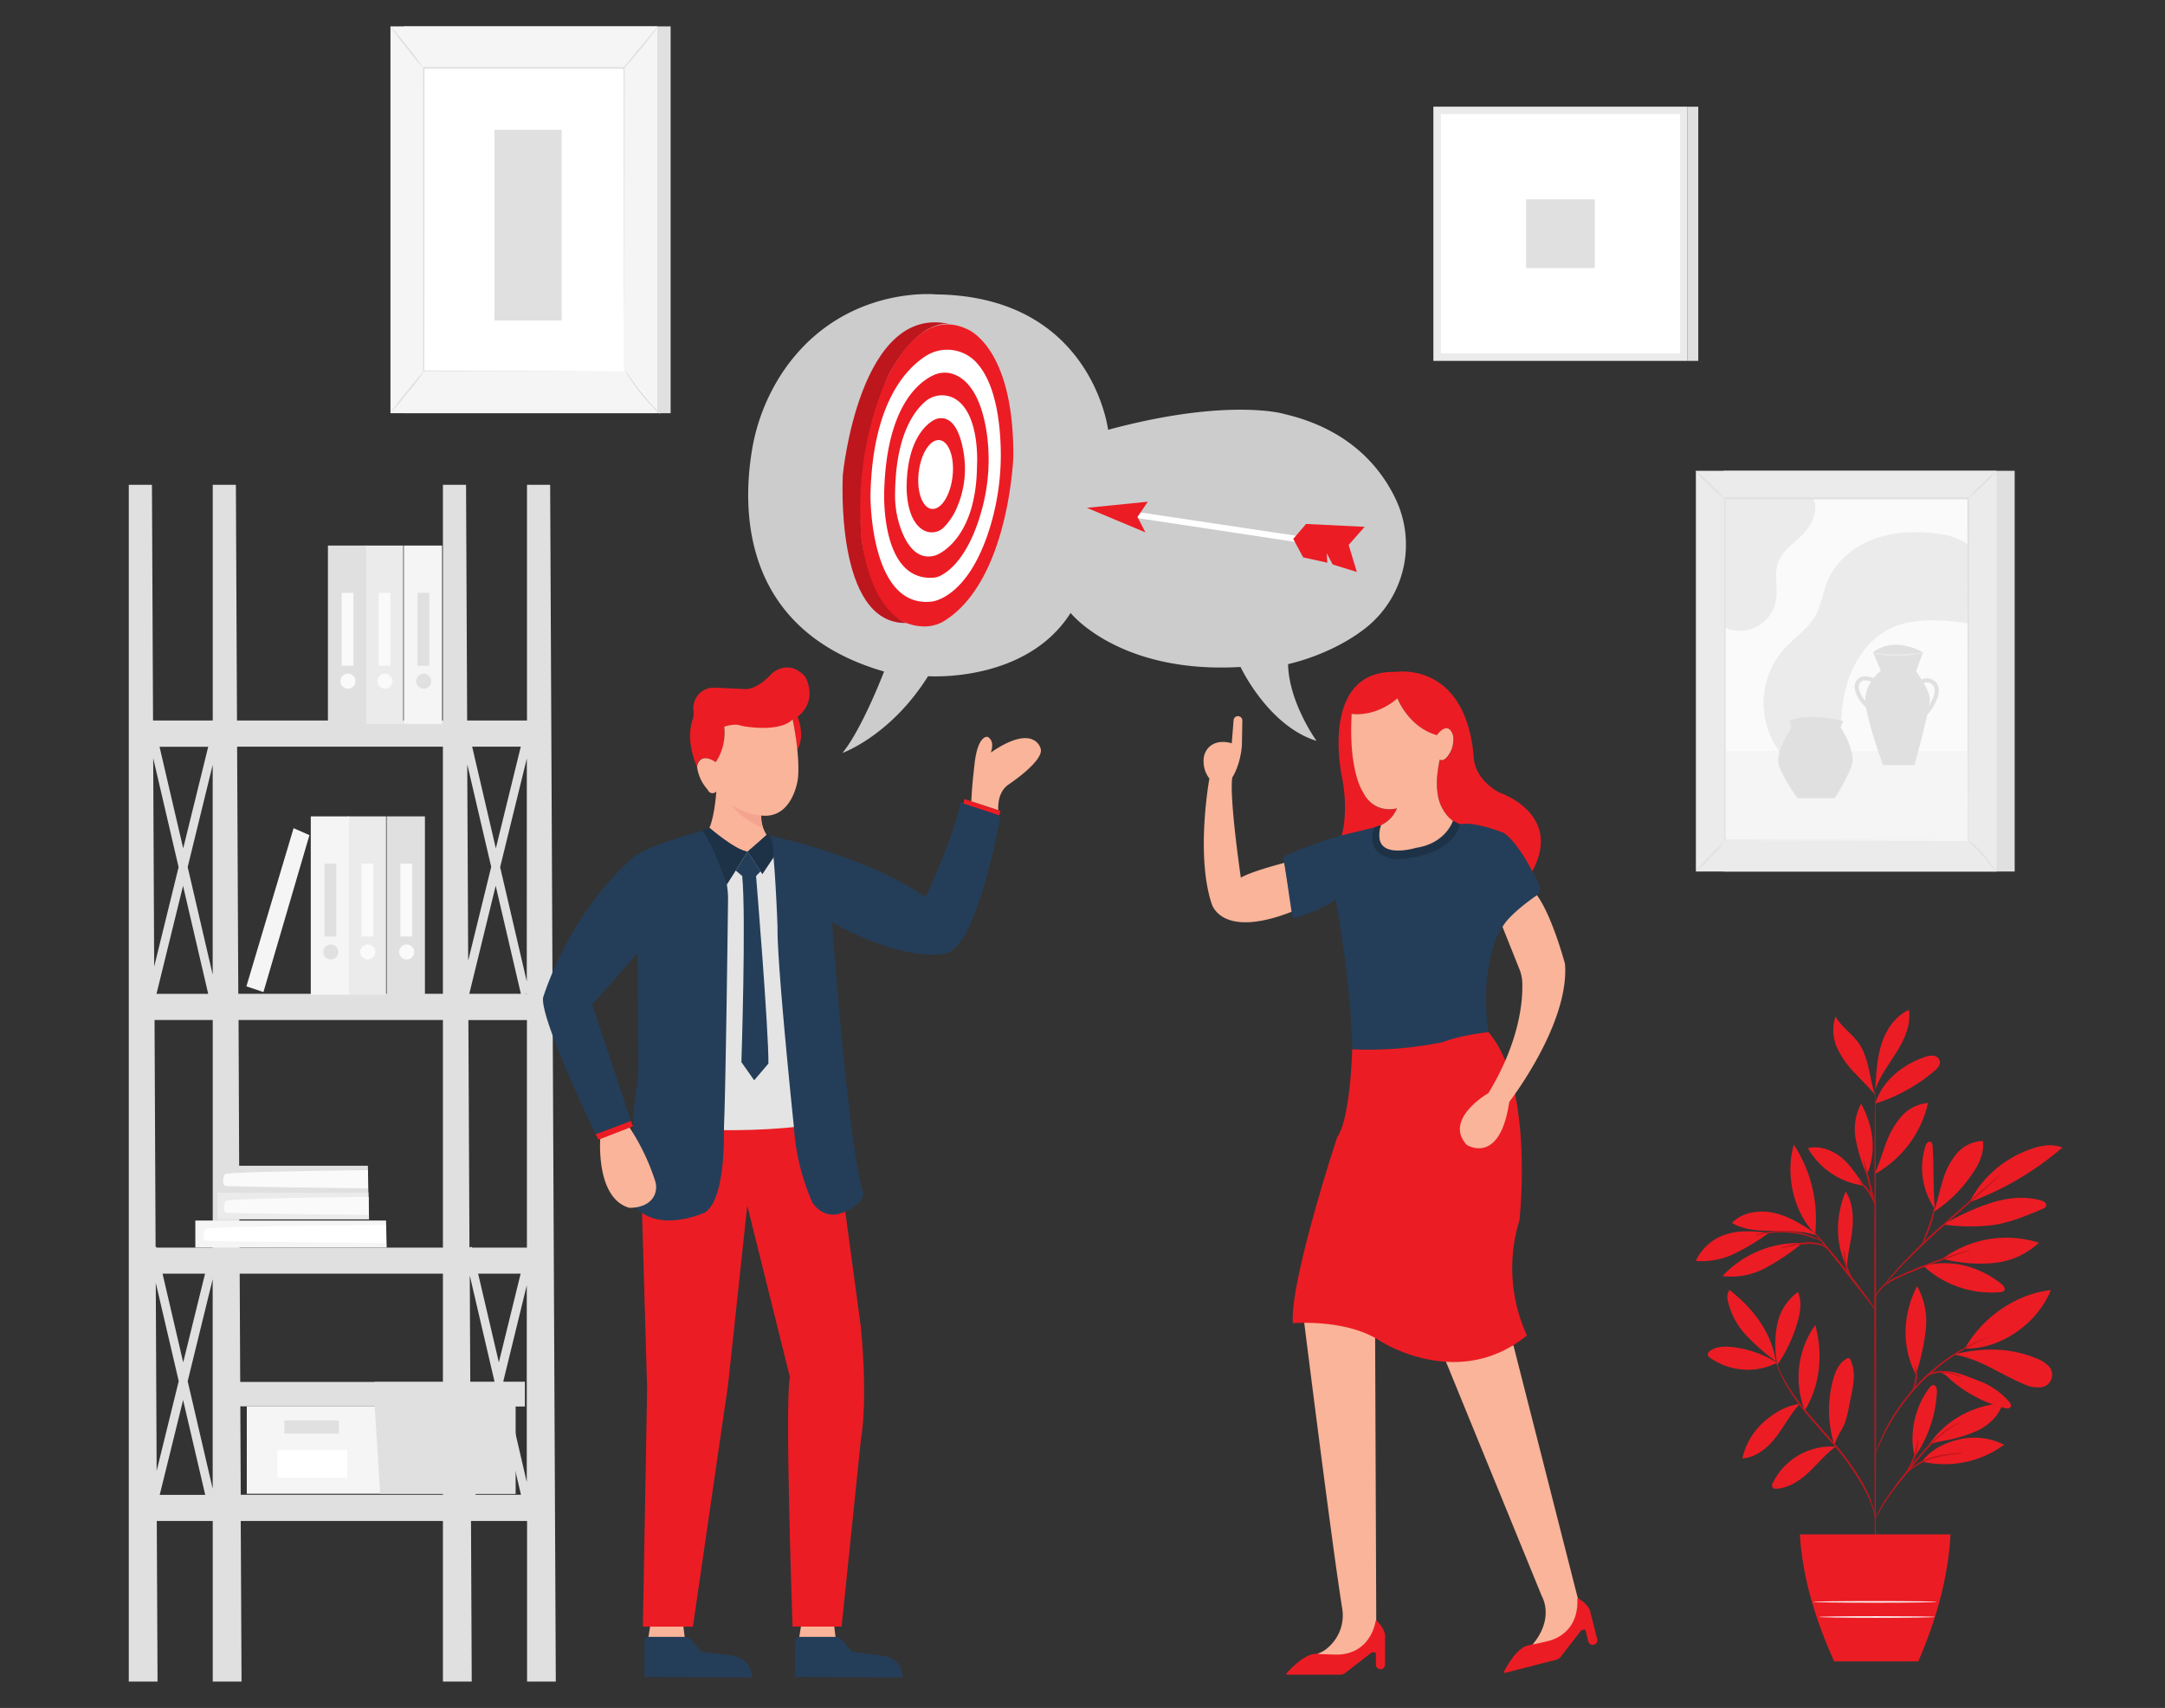 <svg id="a942e0e7-6291-4c72-b318-4f562cfaab5b" data-name="Layer 1" xmlns="http://www.w3.org/2000/svg" width="865.76" height="682.89" viewBox="0 0 865.76 682.89"><rect x="0" y="0" width="865.76" height="682.89" fill="#333333" stroke="none"/><path d="M710.62,544.86a42.54,42.54,0,0,0-18.19-6.29c-3-.29-6.23-.21-8.63,1.59a1.82,1.82,0,0,0-.89,1.58,2,2,0,0,0,.85,1.07,26.06,26.06,0,0,0,26.92,2.05" fill="#EC1C24"/><path d="M710.15,544.34A89.23,89.23,0,0,1,698.38,534,29.54,29.54,0,0,1,691,520.32a5.49,5.49,0,0,1,.58-4.57c9.42,7.33,16.76,16.82,18.57,28.59" fill="#EC1C24"/><path d="M710.53,544.78a42.24,42.24,0,0,1,.21-15.45A20.89,20.89,0,0,1,719,516.57c1.62,3.78.93,8.15-.21,12.11a58.75,58.75,0,0,1-8.17,17.2" fill="#EC1C24"/><path d="M719.74,561.33c-5.6.69-10.46,3.64-14.63,7.41a27.53,27.53,0,0,0-8.36,14.36c5.48-.34,10.12-4.2,13.46-8.54s5.7-9.08,9.42-13.13" fill="#EC1C24"/><path d="M721.73,563.91a36.09,36.09,0,0,1,4.16-34.11c3.19,11.32,2,24.1-4.16,34.11" fill="#EC1C24"/><path d="M733.88,578.39A26.11,26.11,0,0,0,709,592.75a2,2,0,0,0-.17,2,1.87,1.87,0,0,0,1.66.48c4.91-.32,9.27-3.27,12.86-6.63s6.73-7.27,10.7-10.18" fill="#EC1C24"/><path d="M733.5,577.61a46.46,46.46,0,0,1-.47-26c.92-3.34,2.45-6.85,5.54-8.43a1.13,1.13,0,0,1,.84-.15,1.21,1.21,0,0,1,.54.62,15.51,15.51,0,0,1,1.35,7.45,46.6,46.6,0,0,1-1.16,7.53c-1,4.61-1.49,9.56-4,13.53a28.31,28.31,0,0,0-1.6,3c-.48,1-.48,1.35-.91,2.17" fill="#EC1C24"/><path d="M765.69,582.4c-2.39-9.07.14-20.07,5.86-27.51.42-.54,1-1.13,1.66-1.07,1.06.1,1.35,1.5,1.35,2.56a49.59,49.59,0,0,1-8.81,26" fill="#EC1C24"/><path d="M768.59,584.38a40.07,40.07,0,0,0,32.83-6.73,26.61,26.61,0,0,0-17.78-2.18c-5.93,1.34-11.36,4-15,8.85" fill="#EC1C24"/><path d="M771,578.33c6.18-10.05,18-16.62,29.8-17.22-1.35,4.8-5.3,8.53-9.75,10.76a54.2,54.2,0,0,1-14.3,4.27c-1.9.36-4.51.77-5.75,2.26" fill="#EC1C24"/><path d="M766.31,549a86.51,86.51,0,0,0,3.8-17.49,29,29,0,0,0-3.48-17.27c-5.76,11.15-6.34,24.22-.5,35.31" fill="#EC1C24"/><path d="M785.71,539.22c6.73-12.25,20.5-22,34.42-23.41-5.38,13.37-20,23.71-34.42,23.41" fill="#EC1C24"/><path d="M781.46,541.63c10.07,1.52,18.63,8,28,11.84a12.62,12.62,0,0,0,6.34,1.22,5,5,0,0,0,3.1-8.78,13.46,13.46,0,0,0-4.59-2.79c-10.24-4.26-21.21-4.37-32-1.79" fill="#EC1C24"/><path d="M775.65,548.68c2.27.65,3.05,1.83,4.85,3.37A52.34,52.34,0,0,0,801.76,563c.8.2,1.87.27,2.27-.45s-.09-1.42-.55-2a29.43,29.43,0,0,0-12.83-8.7c-4.9-1.82-9.15-4-15-3.56" fill="#EC1C24"/><path d="M769.15,506.15A40.19,40.19,0,0,0,800,516.64a2.11,2.11,0,0,0,1.35-.5c.78-.85-.17-2.16-1.07-2.86-9.06-7.06-20-10-31.17-7.13" fill="#EC1C24"/><path d="M776.87,503.23a43,43,0,0,1,38.47-6.34A30.63,30.63,0,0,1,797,505a58.21,58.21,0,0,1-20.19-1.71" fill="#EC1C24"/><path d="M773.78,483.66c-.89-9-.31-16.15-.95-25.28,0-.72-.2-1.6-.89-1.85-.94-.37-1.73.79-2,1.76a29,29,0,0,0,3.86,25.17" fill="#EC1C24"/><path d="M773.18,484.62a53.16,53.16,0,0,0,15-14.57c3-4,5.39-8.89,4.78-13.86a14.39,14.39,0,0,0-10.77,5.38,30.18,30.18,0,0,0-5.5,11.08c-1.2,4-2,8.08-3.45,12" fill="#EC1C24"/><path d="M787.84,480.58a120.84,120.84,0,0,0,36.88-21.75c-4.4-1.78-9.42-.72-13.85,1.06a43.68,43.68,0,0,0-23.22,20.58" fill="#EC1C24"/><path d="M777.22,489.61a75.85,75.85,0,0,0,20.47.11c6.65-1.12,12.92-3.74,19.13-6.36a2.2,2.2,0,0,0,1.34-1,1.5,1.5,0,0,0-.45-1.63,4,4,0,0,0-1.63-.77c-6.73-1.88-14-1-20.66,1.24a96.19,96.19,0,0,0-18.2,8.4" fill="#EC1C24"/><path d="M738.39,506.39c-4.64-9.42-4.35-20.31-.34-30,2.83,4.29,3.18,9.78,2.7,14.9s-2.08,10.39-2.17,15.54" fill="#EC1C24"/><path d="M719.83,497a41.71,41.71,0,0,0-31.06,13.23,28.93,28.93,0,0,0,17-3.15,86,86,0,0,0,14.57-9.76" fill="#EC1C24"/><path d="M707.37,492.87c-5.68-.46-11.13-1.17-16.6.51a19.88,19.88,0,0,0-12.64,10.77,30,30,0,0,0,15.55-2.94,90.37,90.37,0,0,0,13.69-8.29" fill="#EC1C24"/><path d="M725.83,493.06c-5.1-3.36-10.35-6.73-16.28-8.08s-12.83-.36-17,4c4.81,2.82,10.65,3.16,16.16,3.16s12.42-.07,17.67,1.79" fill="#EC1C24"/><path d="M725.86,493.32c-8.72-8.57-12-23.95-8.52-35.66a54.3,54.3,0,0,1,8.52,35.66" fill="#EC1C24"/><path d="M749.86,469c1.64-3.82,2.8-7.83,4.26-11.72a34.06,34.06,0,0,1,6.11-10.77A16.1,16.1,0,0,1,771,441a43.53,43.53,0,0,1-21,28.27" fill="#EC1C24"/><path d="M745.51,474.1c-2.69-3.74-5.87-8.82-9.56-11.62s-8.5-4.5-13-3.42a30.27,30.27,0,0,0,22.57,15" fill="#EC1C24"/><path d="M746.39,469.37a63.67,63.67,0,0,1-4.31-13.95,21.71,21.71,0,0,1,2.18-14.17c4.79,9.06,6.32,18.84,2.37,28.26" fill="#EC1C24"/><path d="M749.9,441.25c2.69-9,10.93-15.59,19.8-18.61a7.49,7.49,0,0,1,3.47-.53,3,3,0,0,1,2.56,2.14c.32,1.52-.93,2.89-2.13,3.9a67.37,67.37,0,0,1-23.7,13.1" fill="#EC1C24"/><path d="M750,433.91c.35-5.78.72-11.65,2.59-17.14s5.51-10.62,10.76-13c.91,5.84-1.68,11.66-4.79,16.68s-6.86,9.78-8.72,15.38" fill="#EC1C24"/><path d="M749.86,437.9c-2.25-6.54-2.48-14.81-6.4-20.55-2.69-4-7.12-6.73-9.42-10.92a16.73,16.73,0,0,0,.55,12.4,36.16,36.16,0,0,0,7.26,10.36c2.89,3.1,5.38,5.38,8.08,8.71" fill="#EC1C24"/><path d="M749.9,630.5c-.18,0-.32-43.62-.34-97.43s.12-97.46.3-97.46.32,43.62.33,97.46S750.07,630.5,749.9,630.5Z" fill="#EC1C24"/><path d="M788,499.81a10.83,10.83,0,0,1-1.64.62L781.82,502c-3.79,1.35-9,3.18-14.71,5.49s-10.91,4.38-13.93,7a10.42,10.42,0,0,0-2.8,3.71c-.43,1-.51,1.65-.56,1.63s0-.15,0-.46a6.85,6.85,0,0,1,.32-1.26,9.74,9.74,0,0,1,2.69-3.94,24.16,24.16,0,0,1,6-3.77c2.42-1.12,5.1-2.3,8-3.48,5.69-2.32,11-4.14,14.81-5.38,1.92-.59,3.49-1,4.58-1.35A9.67,9.67,0,0,1,788,499.81Z" fill="#EC1C24"/><path d="M800.52,469.11a2.37,2.37,0,0,1-.46.49l-1.34,1.34-5.23,4.75-17.4,15.49c-6.73,6.05-12.65,11.82-16.72,16.16-2,2.18-3.64,4-4.73,5.22L753.37,514a3,3,0,0,1-.47.47,4.86,4.86,0,0,1,.38-.55c.27-.35.64-.87,1.17-1.52,1-1.35,2.6-3.16,4.59-5.38a219.15,219.15,0,0,1,16.63-16.34c6.81-6,13-11.46,17.5-15.36l5.38-4.6c.6-.49,1.09-.89,1.48-1.23A2.63,2.63,0,0,1,800.52,469.11Z" fill="#EC1C24"/><path d="M768.71,497.29c-.18-.06,1.24-3.35,2.7-7.49s2.1-7.63,2.27-7.61A25.79,25.79,0,0,1,772,490a51.81,51.81,0,0,1-2.11,5.25A8.47,8.47,0,0,1,768.71,497.29Z" fill="#EC1C24"/><path d="M749.94,523.72a8.75,8.75,0,0,1-1.05-1.23l-2.69-3.43c-2.25-2.91-5.39-6.93-8.86-11.33s-6.73-8.34-9-11.19l-2.69-3.39a9,9,0,0,1-.94-1.35,8.62,8.62,0,0,1,1.13,1.13c.7.76,1.68,1.87,2.89,3.26,2.41,2.79,5.68,6.73,9.18,11.09s6.56,8.48,8.71,11.46c1.09,1.49,1.95,2.69,2.53,3.56A8,8,0,0,1,749.94,523.72Z" fill="#EC1C24"/><path d="M741.58,513a15.25,15.25,0,0,1-3.51-6.55,19.21,19.21,0,0,1-.8-6.61h.29c-.13.5-.22.77-.27.76s0-.29,0-.81h.27a30.48,30.48,0,0,0,1.11,6.43A48.9,48.9,0,0,0,741.58,513Z" fill="#EC1C24"/><path d="M730.79,499.42a12.45,12.45,0,0,0-2.45-1.41,16.31,16.31,0,0,0-6.73-.54,42.57,42.57,0,0,0-6.84,1.1,22.55,22.55,0,0,1-2.81.68,9.32,9.32,0,0,1,2.69-1.11,31.2,31.2,0,0,1,6.9-1.34,14.75,14.75,0,0,1,7,.75A4.38,4.38,0,0,1,730.79,499.42Z" fill="#EC1C24"/><path d="M728.23,496.11c0,.09-1.43-.56-3.76-1.35a37.79,37.79,0,0,0-18.84-1.44c-2.42.44-3.88.88-3.92.78a4,4,0,0,1,1-.43,25.26,25.26,0,0,1,2.83-.79,33.46,33.46,0,0,1,19.12,1.45,22.47,22.47,0,0,1,2.69,1.23A3.34,3.34,0,0,1,728.23,496.11Z" fill="#EC1C24"/><path d="M749.86,482.19a72.73,72.73,0,0,1-2.69-9.49,75.49,75.49,0,0,1-2.13-9.65,76.79,76.79,0,0,1,2.69,9.51A79.16,79.16,0,0,1,749.86,482.19Z" fill="#EC1C24"/><path d="M750,482.19a47.59,47.59,0,0,0-3-5.68,25.56,25.56,0,0,0-4.46-4.6,4.23,4.23,0,0,1,1.72.89,13.83,13.83,0,0,1,3.26,3.35A12.74,12.74,0,0,1,750,482.19Z" fill="#EC1C24"/><path d="M749.9,607.24c-.07,0-.2-1-.69-2.89a40.76,40.76,0,0,0-2.92-7.56A104.49,104.49,0,0,0,730.83,575c-3.46-4-6.81-7.68-9.65-11.23a78.27,78.27,0,0,1-6.91-10,48.74,48.74,0,0,1-3.48-7.38c-.31-.91-.56-1.62-.68-2.11a4.85,4.85,0,0,1-.19-.75s.38,1,1.09,2.77a56.64,56.64,0,0,0,3.65,7.26,86.17,86.17,0,0,0,7,9.81c2.87,3.52,6.22,7.22,9.68,11.17,7,7.85,12.46,15.76,15.39,22a37.26,37.26,0,0,1,2.7,7.68,20.68,20.68,0,0,1,.39,2.2A5,5,0,0,1,749.9,607.24Z" fill="#EC1C24"/><path d="M784.35,568.33a18.25,18.25,0,0,1-1.75,1.08,40.34,40.34,0,0,0-4.68,3.1,52.67,52.67,0,0,0-6.15,5.61c-2.17,2.29-4.39,4.92-6.66,7.76-4.54,5.7-8.78,10.77-11.32,14.81a45.23,45.23,0,0,0-2.84,4.86,14.67,14.67,0,0,1-1,1.82,1.39,1.39,0,0,1,.16-.52c.17-.33.33-.8.61-1.41a45.09,45.09,0,0,1,2.69-5,162.59,162.59,0,0,1,11.21-14.91c2.28-2.84,4.53-5.51,6.73-7.78a50.42,50.42,0,0,1,6.31-5.56,34.25,34.25,0,0,1,4.84-3c.6-.3,1.09-.49,1.34-.62S784.34,568.31,784.35,568.33Z" fill="#EC1C24"/><path d="M785,581a25.21,25.21,0,0,1-3.77.56,50.86,50.86,0,0,0-9,1.79,26.94,26.94,0,0,0-8.07,4.26c-1.87,1.44-2.76,2.69-2.84,2.55a3.32,3.32,0,0,1,.56-.87,12.8,12.8,0,0,1,2-2,24.3,24.3,0,0,1,8.18-4.51,39.9,39.9,0,0,1,9.21-1.63A19.89,19.89,0,0,1,785,581Z" fill="#EC1C24"/><path d="M762.33,588.72c-.2-.1,1.53-2.69,2.86-6.27s1.55-6.73,1.76-6.65a5.88,5.88,0,0,1,0,2.05,22.8,22.8,0,0,1-1.12,4.82,23.23,23.23,0,0,1-2.22,4.43C762.89,588.16,762.42,588.78,762.33,588.72Z" fill="#EC1C24"/><path d="M795.51,534.42a4.54,4.54,0,0,1-.62.32l-1.79.81c-.78.33-1.73.76-2.81,1.34s-2.33,1.13-3.65,1.93L784.56,540c-.72.41-1.43.9-2.2,1.35-1.53.94-3.07,2.08-4.71,3.25a88.08,88.08,0,0,0-9.85,8.66,89.48,89.48,0,0,0-8.32,10.12c-1.12,1.68-2.21,3.26-3.08,4.83-.45.77-.92,1.51-1.35,2.24s-.75,1.45-1.11,2.12c-.74,1.35-1.27,2.61-1.79,3.72s-.93,2.06-1.24,2.85-.55,1.35-.76,1.82a2.91,2.91,0,0,1-.29.62,2.17,2.17,0,0,1,.19-.66c.16-.5.37-1.11.63-1.87a30.69,30.69,0,0,1,1.14-2.91c.5-1.12,1-2.41,1.71-3.77l1.09-2.15c.38-.74.85-1.48,1.35-2.28.87-1.59,1.95-3.19,3.07-4.88a84.37,84.37,0,0,1,8.33-10.25,88.15,88.15,0,0,1,9.94-8.68c1.67-1.17,3.24-2.3,4.78-3.21.78-.47,1.51-1,2.24-1.35s1.44-.78,2.11-1.16c1.35-.75,2.61-1.34,3.72-1.83.93-.46,1.88-.87,2.86-1.24l1.85-.71A1.85,1.85,0,0,1,795.51,534.42Z" fill="#EC1C24"/><path d="M768.24,552.71a4.37,4.37,0,0,1,1.5-2.24,9.52,9.52,0,0,1,6-2.31,16.44,16.44,0,0,1,6.35,1.24,9,9,0,0,1,2.41,1.17,14.8,14.8,0,0,1-2.54-.74,18.93,18.93,0,0,0-6.19-1,9.83,9.83,0,0,0-5.78,2A17.88,17.88,0,0,0,768.24,552.71Z" fill="#EC1C24"/><path d="M764.17,556.91a16.22,16.22,0,0,0,1.34-11.4,3.58,3.58,0,0,1,.71,1.62,11.4,11.4,0,0,1,.3,4.27,11.24,11.24,0,0,1-1.28,4C764.69,556.46,764.23,557,764.17,556.91Z" fill="#EC1C24"/><g opacity="0.2"><path d="M749.9,630.5c-.18,0-.32-43.62-.34-97.43s.12-97.46.3-97.46.32,43.62.33,97.46S750.07,630.5,749.9,630.5Z"/><path d="M788,499.81a10.83,10.83,0,0,1-1.64.62L781.82,502c-3.79,1.35-9,3.18-14.71,5.49s-10.91,4.38-13.93,7a10.42,10.42,0,0,0-2.8,3.71c-.43,1-.51,1.65-.56,1.63s0-.15,0-.46a6.85,6.85,0,0,1,.32-1.26,9.74,9.74,0,0,1,2.69-3.94,24.16,24.16,0,0,1,6-3.77c2.42-1.12,5.1-2.3,8-3.48,5.69-2.32,11-4.14,14.81-5.38,1.92-.59,3.49-1,4.58-1.35A9.67,9.67,0,0,1,788,499.81Z"/><path d="M800.52,469.11a2.37,2.37,0,0,1-.46.49l-1.34,1.34-5.23,4.75-17.4,15.49c-6.73,6.05-12.65,11.82-16.72,16.16-2,2.18-3.64,4-4.73,5.22L753.37,514a3,3,0,0,1-.47.47,4.86,4.86,0,0,1,.38-.55c.27-.35.64-.87,1.17-1.52,1-1.35,2.6-3.16,4.59-5.38a219.15,219.15,0,0,1,16.63-16.34c6.81-6,13-11.46,17.5-15.36l5.38-4.6c.6-.49,1.09-.89,1.48-1.23A2.63,2.63,0,0,1,800.52,469.11Z"/><path d="M768.71,497.29c-.18-.06,1.24-3.35,2.7-7.49s2.1-7.63,2.27-7.61A25.79,25.79,0,0,1,772,490a51.81,51.81,0,0,1-2.11,5.25A8.47,8.47,0,0,1,768.71,497.29Z"/><path d="M749.94,523.72a8.75,8.75,0,0,1-1.05-1.23l-2.69-3.43c-2.25-2.91-5.39-6.93-8.86-11.33s-6.73-8.34-9-11.19l-2.69-3.39a9,9,0,0,1-.94-1.35,8.62,8.62,0,0,1,1.13,1.13c.7.76,1.68,1.87,2.89,3.26,2.41,2.79,5.68,6.73,9.18,11.09s6.56,8.48,8.71,11.46c1.09,1.49,1.95,2.69,2.53,3.56A8,8,0,0,1,749.94,523.72Z"/><path d="M741.58,513a15.25,15.25,0,0,1-3.51-6.55,19.21,19.21,0,0,1-.8-6.61h.29c-.13.5-.22.77-.27.76s0-.29,0-.81h.27a30.48,30.48,0,0,0,1.11,6.43A48.9,48.9,0,0,0,741.58,513Z"/><path d="M730.79,499.42a12.45,12.45,0,0,0-2.45-1.41,16.31,16.31,0,0,0-6.73-.54,42.57,42.57,0,0,0-6.84,1.1,22.55,22.55,0,0,1-2.81.68,9.32,9.32,0,0,1,2.69-1.11,31.2,31.2,0,0,1,6.9-1.34,14.75,14.75,0,0,1,7,.75A4.38,4.38,0,0,1,730.79,499.42Z"/><path d="M728.23,496.11c0,.09-1.43-.56-3.76-1.35a37.79,37.79,0,0,0-18.84-1.44c-2.42.44-3.88.88-3.92.78a4,4,0,0,1,1-.43,25.26,25.26,0,0,1,2.83-.79,33.46,33.46,0,0,1,19.12,1.45,22.47,22.47,0,0,1,2.69,1.23A3.34,3.34,0,0,1,728.23,496.11Z"/><path d="M749.86,482.19a72.73,72.73,0,0,1-2.69-9.49,75.49,75.49,0,0,1-2.13-9.65,76.79,76.79,0,0,1,2.69,9.51A79.16,79.16,0,0,1,749.86,482.19Z"/><path d="M750,482.19a47.59,47.59,0,0,0-3-5.68,25.56,25.56,0,0,0-4.46-4.6,4.23,4.23,0,0,1,1.72.89,13.83,13.83,0,0,1,3.26,3.35A12.74,12.74,0,0,1,750,482.19Z"/><path d="M749.9,607.24c-.07,0-.2-1-.69-2.89a40.76,40.76,0,0,0-2.92-7.56A104.49,104.49,0,0,0,730.83,575c-3.46-4-6.81-7.68-9.65-11.23a78.27,78.27,0,0,1-6.91-10,48.74,48.74,0,0,1-3.48-7.38c-.31-.91-.56-1.62-.68-2.11a4.85,4.85,0,0,1-.19-.75s.38,1,1.09,2.77a56.64,56.64,0,0,0,3.65,7.26,86.17,86.17,0,0,0,7,9.81c2.87,3.52,6.22,7.22,9.68,11.17,7,7.85,12.46,15.76,15.39,22a37.26,37.26,0,0,1,2.7,7.68,20.68,20.68,0,0,1,.39,2.2A5,5,0,0,1,749.9,607.24Z"/><path d="M784.35,568.33a18.25,18.25,0,0,1-1.75,1.08,40.34,40.34,0,0,0-4.68,3.1,52.67,52.67,0,0,0-6.15,5.61c-2.17,2.29-4.39,4.92-6.66,7.76-4.54,5.7-8.78,10.77-11.32,14.81a45.23,45.23,0,0,0-2.84,4.86,14.67,14.67,0,0,1-1,1.82,1.39,1.39,0,0,1,.16-.52c.17-.33.33-.8.61-1.41a45.09,45.09,0,0,1,2.69-5,162.59,162.59,0,0,1,11.21-14.91c2.28-2.84,4.53-5.51,6.73-7.78a50.42,50.42,0,0,1,6.31-5.56,34.25,34.25,0,0,1,4.84-3c.6-.3,1.09-.49,1.34-.62S784.34,568.31,784.35,568.33Z"/><path d="M785,581a25.21,25.21,0,0,1-3.77.56,50.86,50.86,0,0,0-9,1.79,26.94,26.94,0,0,0-8.07,4.26c-1.87,1.44-2.76,2.69-2.84,2.55a3.32,3.32,0,0,1,.56-.87,12.8,12.8,0,0,1,2-2,24.3,24.3,0,0,1,8.18-4.51,39.9,39.9,0,0,1,9.21-1.63A19.89,19.89,0,0,1,785,581Z"/><path d="M762.33,588.72c-.2-.1,1.53-2.69,2.86-6.27s1.55-6.73,1.76-6.65a5.88,5.88,0,0,1,0,2.05,22.8,22.8,0,0,1-1.12,4.82,23.23,23.23,0,0,1-2.22,4.43C762.89,588.16,762.42,588.78,762.33,588.72Z"/><path d="M795.51,534.42a4.54,4.54,0,0,1-.62.32l-1.79.81c-.78.33-1.73.76-2.81,1.34s-2.33,1.13-3.65,1.93L784.56,540c-.72.41-1.43.9-2.2,1.35-1.53.94-3.07,2.08-4.71,3.25a88.08,88.08,0,0,0-9.85,8.66,89.48,89.48,0,0,0-8.32,10.12c-1.12,1.68-2.21,3.26-3.08,4.83-.45.77-.92,1.51-1.35,2.24s-.75,1.45-1.11,2.12c-.74,1.35-1.27,2.61-1.79,3.72s-.93,2.06-1.24,2.85-.55,1.35-.76,1.82a2.91,2.91,0,0,1-.29.62,2.17,2.17,0,0,1,.19-.66c.16-.5.37-1.11.63-1.87a30.69,30.69,0,0,1,1.14-2.91c.5-1.12,1-2.41,1.71-3.77l1.09-2.15c.38-.74.85-1.48,1.35-2.28.87-1.59,1.95-3.19,3.07-4.88a84.37,84.37,0,0,1,8.33-10.25,88.15,88.15,0,0,1,9.94-8.68c1.67-1.17,3.24-2.3,4.78-3.21.78-.47,1.51-1,2.24-1.35s1.44-.78,2.11-1.16c1.35-.75,2.61-1.34,3.72-1.83.93-.46,1.88-.87,2.86-1.24l1.85-.71A1.85,1.85,0,0,1,795.51,534.42Z"/><path d="M768.24,552.71a4.37,4.37,0,0,1,1.5-2.24,9.52,9.52,0,0,1,6-2.31,16.44,16.44,0,0,1,6.35,1.24,9,9,0,0,1,2.41,1.17,14.8,14.8,0,0,1-2.54-.74,18.93,18.93,0,0,0-6.19-1,9.83,9.83,0,0,0-5.78,2A17.88,17.88,0,0,0,768.24,552.71Z"/><path d="M764.17,556.91a16.22,16.22,0,0,0,1.34-11.4,3.58,3.58,0,0,1,.71,1.62,11.4,11.4,0,0,1,.3,4.27,11.24,11.24,0,0,1-1.28,4C764.69,556.46,764.23,557,764.17,556.91Z"/></g><path d="M719.76,613.5c.94,16.68,6,33.65,13.69,50.77H767.1c7.37-17,12-33.9,12.88-50.77Z" fill="#EC1C24"/><path d="M774.53,640.48c0,.17-11.08.32-24.73.32s-24.71-.15-24.71-.32,11.07-.31,24.71-.31S774.53,640.31,774.53,640.48Z" fill="#fafafa"/><path d="M773.75,646.52c0,.17-10.38.32-23.18.32s-23.16-.15-23.16-.32,10.37-.31,23.16-.31S773.75,646.34,773.75,646.52Z" fill="#fafafa"/><g id="bdf3f0c6-e776-48ea-baa8-b0b38195ad4d" data-name="freesvgillustration--background-complete--inject-4"><rect x="161.48" y="10.55" width="106.7" height="154.66" fill="#e0e0e0"/><rect x="156.14" y="10.55" width="106.7" height="154.66" fill="#f5f5f5"/><rect x="169.39" y="27.31" width="80.18" height="121.16" fill="#fff"/><path d="M249.57,148.46v-9c0-5.86,0-14.27-.07-25,0-21.36-.08-51.56-.14-87.24l.27.27H169.46l.29-.3c0,45.7,0,87.89-.06,121.15l-.23-.22,58.37.12,16.12.06H244l-16.07.06-58.51.11h-.23v-.23c0-33.3,0-75.45-.06-121.15v-.29H249.8v.27c-.06,35.69-.11,66-.13,87.41,0,10.66-.06,19.11-.07,24.9v8.28C249.6,148.15,249.57,148.46,249.57,148.46Z" fill="#e0e0e0"/><path d="M263.1,10.55a18.11,18.11,0,0,1-1.9,2.77c-1.24,1.66-3,3.91-5,6.35s-3.89,4.59-5.28,6.13a19.89,19.89,0,0,1-2.34,2.34,19.35,19.35,0,0,1,2-2.66l5.13-6.23,5.17-6.14A20.55,20.55,0,0,1,263.1,10.55Z" fill="#e0e0e0"/><path d="M250,148.07a99.57,99.57,0,0,0,14,17.5" fill="#fff"/><path d="M264,165.57a16.09,16.09,0,0,1-2.44-2.22,77.12,77.12,0,0,1-9.93-12.41,17.26,17.26,0,0,1-1.63-2.87,20.12,20.12,0,0,1,2,2.64c1.17,1.65,2.83,3.91,4.76,6.32s3.77,4.53,5.12,6A24.42,24.42,0,0,1,264,165.57Z" fill="#e0e0e0"/><path d="M156.11,165.1q7-8.62,14-17.25" fill="#fff"/><path d="M170.09,147.86a102.7,102.7,0,0,1-6.76,8.8,103.51,103.51,0,0,1-7.22,8.45,108.93,108.93,0,0,1,6.77-8.81A103.54,103.54,0,0,1,170.09,147.86Z" fill="#e0e0e0"/><path d="M156.14,10.55a101.08,101.08,0,0,1,6.78,8.11,100.26,100.26,0,0,1,6.33,8.47A94,94,0,0,1,162.46,19,93.14,93.14,0,0,1,156.14,10.55Z" fill="#e0e0e0"/><rect x="197.75" y="51.9" width="26.85" height="76.24" fill="#e0e0e0"/><rect x="573.19" y="42.65" width="101.64" height="101.64" fill="#ebebeb"/><rect x="576.18" y="45.63" width="95.66" height="95.66" fill="#fff"/><rect x="610.28" y="79.73" width="27.47" height="27.47" fill="#e0e0e0"/><rect x="674.83" y="42.67" width="4.29" height="101.62" fill="#e0e0e0"/><rect x="689.27" y="188.24" width="116.38" height="160.22" fill="#e0e0e0"/><rect x="678.17" y="188.24" width="120.19" height="160.22" fill="#ebebeb"/><rect x="689.64" y="199.44" width="97.29" height="136.65" fill="#fafafa"/><path d="M689.64,336.09H786.9V300.24H689.64Z" fill="#f5f5f5"/><path d="M749,260.84l3.14,7.33S745,273.41,746,281.5s7,24.4,7,24.4h12.58s6.29-22.75,6.14-26.49-5.55-11.08-5.55-11.08l2.85-7.49S757.88,254,749,260.84Z" fill="#e0e0e0"/><path d="M748.39,284.94c-2.44-2.19-5.47-4.92-6.46-8.62a5,5,0,0,1,.55-4.36,4.41,4.41,0,0,1,3.67-1.55,10.9,10.9,0,0,1,3.51.87l-.57,1.55a9.42,9.42,0,0,0-3-.77,2.79,2.79,0,0,0-2.34.91,3.49,3.49,0,0,0-.27,2.91c.88,3.25,3.69,5.79,6,7.84Z" fill="#e0e0e0"/><path d="M770.51,286l-1.17-1.1a19.93,19.93,0,0,0,3.59-5.72,8.27,8.27,0,0,0,.73-2.84,3.72,3.72,0,0,0-.76-2.47,3.17,3.17,0,0,0-2.68-1,4.79,4.79,0,0,0-2.78,1.42l-1.17-1.17a6.31,6.31,0,0,1,3.77-1.88,4.75,4.75,0,0,1,4.09,1.54,5.1,5.1,0,0,1,1.17,3.6,9.88,9.88,0,0,1-.84,3.41A21.7,21.7,0,0,1,770.51,286Z" fill="#e0e0e0"/><path d="M769.1,260.91a12.42,12.42,0,0,1-2.88.73,45.38,45.38,0,0,1-7.17.63,43,43,0,0,1-7.17-.53,10.75,10.75,0,0,1-2.9-.68,21,21,0,0,1,3,.26,63.3,63.3,0,0,0,14.21-.12A18.2,18.2,0,0,1,769.1,260.91Z" fill="#ebebeb"/><path d="M786.94,217.93c-1.18-1.67-7-3.76-9.05-4.1-9.06-1.49-18.51-1.64-27.23,1.24s-16.59,9.1-20,17.58c-1.76,4.39-2.35,9.25-4.6,13.39-2.91,5.26-8.2,8.66-12.29,13.1a32.64,32.64,0,0,0-1.71,41.95l24.42.3c-.6-9.61-.57-19.42,2.34-28.62S747.74,255,756.51,251c9.19-4.17,20.88-3.16,30.87-1.73Z" fill="#ebebeb"/><path d="M725,199.44c2.71,4.18-.77,11-4.32,14.47S712.62,220.33,711,225s0,9.91-.77,14.82A14.69,14.69,0,0,1,693.31,252a14.4,14.4,0,0,1-3.67-1.11V199.44Z" fill="#ebebeb"/><path d="M715.36,288.4s1.34,1.85.8,3-6.89,9.7-4.5,15.53a66.33,66.33,0,0,0,7.16,12.2h14.89s7.32-11.54,7.16-15.39c-.25-6.37-4.91-13-4.91-13l1.18-2.34S723.33,284.41,715.36,288.4Z" fill="#e0e0e0"/><path d="M786.94,336.09V326c0-6.52,0-16-.09-28.13,0-24.05-.08-58.18-.12-98.52l.27.28H689.74l.3-.3V336l-.24-.25,70.74.13h19.71l-19.56.06-70.89.13h-.25V198.89h97.86v.27c0,40.41-.11,74.6-.15,98.71,0,12,0,21.5-.07,28v9.31A2.35,2.35,0,0,1,786.94,336.09Z" fill="#e0e0e0"/><path d="M798.36,188.24a42.22,42.22,0,0,1-5.49,5.85,70,70,0,0,1-5.93,5.38,41.77,41.77,0,0,1,5.5-5.86A77.07,77.07,0,0,1,798.36,188.24Z" fill="#e0e0e0"/><path d="M677.86,188.2a56.41,56.41,0,0,1,6.15,5.41,55.62,55.62,0,0,1,5.73,5.86,55.4,55.4,0,0,1-6.15-5.4A55.72,55.72,0,0,1,677.86,188.2Z" fill="#e0e0e0"/><path d="M678.18,348.45a56,56,0,0,1,5.45-6.06,53.72,53.72,0,0,1,5.86-5.63,58,58,0,0,1-5.46,6.06A55.57,55.57,0,0,1,678.18,348.45Z" fill="#e0e0e0"/><path d="M798,348.66c-.17.1-2.15-3.15-5.23-6.64s-6-5.92-5.86-6.07a9.45,9.45,0,0,1,2,1.45,37.26,37.26,0,0,1,4.31,4.21,39.51,39.51,0,0,1,3.61,4.84A8,8,0,0,1,798,348.66Z" fill="#e0e0e0"/><polygon points="98.69 562.3 98.69 597.24 149.78 597.24 206.13 597.24 206.13 562.3 98.69 562.3" fill="#f5f5f5"/><polygon points="94.17 552.54 94.17 562.3 209.88 562.3 209.88 552.54 149.78 552.54 94.17 552.54" fill="#e0e0e0"/><polygon points="152.02 597.24 206.13 597.24 206.13 562.3 209.88 562.3 209.88 552.54 149.78 552.54 149.78 561.4 152.02 597.24" fill="#e0e0e0"/><rect x="113.71" y="567.94" width="21.79" height="5.26" fill="#e0e0e0"/><rect x="110.91" y="579.77" width="27.98" height="11.11" fill="#fff"/><path d="M222.26,672.34,220,193.84h-9.26v94.23H186.81l-.44-94.23h-9.25v94.23H94.77l-.44-94.23H85.07v94.23H61.2l-.44-94.23H51.5v478.5H63l-.31-64.21H85.07v64.21H96.59l-.32-64.21h80.85v64.21h11.52l-.29-64.21h22.42v64.21Zm-149-127.62L65,509.25H82Zm11.79-33.26v83.78l-10-43Zm0-121.79-10-43,10-40.82Zm-1.79,7.7H62.58L73.2,354.19Zm-10-58.16L63.8,298.59H83.26Zm-1.84,7.5-9.77,39.77-.39-83.34ZM62.29,512.9l9.18,39.31-8.83,35.9Zm10.93,46.87,8.85,37.93H63.87ZM62.59,498.84l-.08-.32-.29.06-.42-90.74H85.07v91Zm32.81-91h81.72v91H95.77Zm102.82-53.68,10.07,43.18H187.67Zm-11,29.95-.37-78.51,9.58,41Zm23.43,8.29L200,346.71l10.67-43.45Zm0,4.79v.15H210Zm0,116.72v78.68l-9.37-40.36Zm-11.16,30.81-8.29-35.47h17Zm-1.21-205.51-9.47-40.68h19.45Zm12.43,68.64v91h-21.9l-.08-.32-1,.22-.43-90.9Zm-13,144.36-9.48,38.67L187.86,510Zm1.76,7.52,8.86,37.93H190.15Zm-22.36-261.2v98.81H95.29l-.47-98.81ZM97.71,597.66H96.27l-.42-88.41h81.27v88.41Z" fill="#e0e0e0"/><rect x="154.63" y="326.42" width="15.3" height="71.33" fill="#e0e0e0"/><path d="M165.62,380.63a3,3,0,1,1-3.05-3h0A3,3,0,0,1,165.62,380.63Z" fill="#fafafa"/><rect x="160.11" y="345.31" width="4.69" height="29.15" fill="#fafafa"/><rect x="139.08" y="326.42" width="15.3" height="71.33" fill="#ebebeb"/><path d="M150.07,380.63a3,3,0,1,1-3-3h0A3,3,0,0,1,150.07,380.63Z" fill="#fafafa"/><rect x="144.56" y="345.31" width="4.69" height="29.15" fill="#fafafa"/><rect x="124.28" y="326.42" width="15.3" height="71.33" fill="#f5f5f5"/><path d="M135.27,380.63a3,3,0,1,1-3.05-3h0A3,3,0,0,1,135.27,380.63Z" fill="#e0e0e0"/><rect x="129.76" y="345.31" width="4.69" height="29.15" fill="#e0e0e0"/><polygon points="105.35 396.66 123.74 333.91 117.4 331.13 98.53 394.38 105.35 396.66" fill="#f5f5f5"/><polygon points="78.11 498.79 78.11 488 154.38 488 154.63 498.79 78.11 498.79" fill="#f5f5f5"/><path d="M154.41,489.76s-67.64.5-72,1.53c-.94.22-1.9,4.37,0,4.76s72,.95,72,.95Z" fill="#fff"/><polygon points="86.97 487.56 86.97 476.77 147.38 476.77 147.58 487.56 86.97 487.56" fill="#ebebeb"/><path d="M147.42,478.53s-53.59.5-57,1.53c-.75.23-1.52,4.38,0,4.76s57,.95,57,.95Z" fill="#fafafa"/><polygon points="86.7 476.9 86.7 466.1 147.12 466.1 147.31 476.9 86.7 476.9" fill="#e0e0e0"/><path d="M147.15,467.87s-53.59.49-57.05,1.52c-.75.22-1.52,4.38,0,4.76s57.05,1,57.05,1Z" fill="#fafafa"/><rect x="161.49" y="218.13" width="15.3" height="71.33" fill="#f5f5f5"/><path d="M172.44,272.35a3,3,0,1,1-3-3h0A3,3,0,0,1,172.44,272.35Z" fill="#e0e0e0"/><rect x="166.98" y="237.03" width="4.69" height="29.15" fill="#e0e0e0"/><rect x="145.94" y="218.13" width="15.3" height="71.33" fill="#ebebeb"/><path d="M156.93,272.35a3,3,0,1,1-3-3h0A3,3,0,0,1,156.93,272.35Z" fill="#fafafa"/><rect x="151.44" y="237.03" width="4.68" height="29.15" fill="#fafafa"/><rect x="131.14" y="218.13" width="15.3" height="71.33" fill="#e0e0e0"/><path d="M142.13,272.35a3,3,0,1,1-3-3h0A3,3,0,0,1,142.13,272.35Z" fill="#fafafa"/><rect x="136.63" y="237.03" width="4.69" height="29.15" fill="#fafafa"/></g><path d="M443.12,171.85s-6.33-52.4-67.1-54.11c-.77,0-1.54,0-2.31-.09-5.45-.32-39-1-60.63,31a79.9,79.9,0,0,0-12.55,32.46c-3.8,24.32-3.13,71.14,53,87.39,0,0-8.73,22.89-16.64,32.55,0,0,19.26-6.82,34.24-30.69,0,0,39.14,2.84,57-25.29,0,0,19.38,24.44,67.95,21.6,0,0,11.06,23.59,30.38,29.55,0,0-11.08-15.34-11.37-30.69,0,0,17.31-3.53,31.28-14.64a42.52,42.52,0,0,0,11.43-52c-6.17-12.59-18.77-27.48-44.41-33.4C513.46,165.45,490.88,158.94,443.12,171.85Z" fill="#ccc"/><path d="M577.69,543.15l38.93,95.2s5.29,8.78-4.09,19.58c0,0,19.63,1.52,18.57-18.31L605.19,537.87Z" fill="#f9b499"/><path d="M526.6,661.23c23.58,4.39,23.75-13.24,23.75-13.24l-.45-113.83s-13.5-6.36-28.56-6.93c0,0,11.27,90.18,15.38,115.8a16.93,16.93,0,0,1-3.37,13.31C531.73,658.36,529.43,660.54,526.6,661.23Z" fill="#f9b499"/><path d="M513.58,345s-13.12,3.36-17.38,5.92c0,0-4.69-32-3.42-40.07,0,0,3.2-4.69,3.84-12.79l.18-9.93a1.75,1.75,0,0,0-1.75-1.79h0a1.75,1.75,0,0,0-1.75,1.61l-.74,9.26s-5.53-2-9.16,1.58a7.5,7.5,0,0,0-2.09,5,11.32,11.32,0,0,0,2.31,7.5s-5.54,30.26.85,49.87c0,0,3.46,14.71,32.53,3.2Z" fill="#f9b499"/><polygon points="384.72 322.75 385.71 319.49 400.07 324.18 399.07 327.87 384.72 322.75" fill="#EC1C24"/><path d="M396.23,300.87s1.85-4.54-1.28-6.25c0,0-4.21-1.14-5.4,12.3,0,0-.87,6.94-1.14,13.45l10.8,3.53s-.71-6.54,3.7-9.95c0,0,15.63-10.24,13.07-15.07C416,298.88,413.14,289.22,396.23,300.87Z" fill="#f9b499"/><polygon points="260.25 648.65 259.18 655.26 273.89 655.26 272.82 646.52 260.25 648.65" fill="#f9b499"/><polygon points="320.56 648.65 319.5 655.26 334.21 655.26 333.14 646.52 320.56 648.65" fill="#f9b499"/><rect x="285.49" y="340.52" width="33.78" height="115.17" fill="#e4e4e4"/><path d="M255.84,450.07s44,5.14,77.29-1.82l11.09,82.11s3,27.92,0,45.61l-7.67,74.39H316.94s-3.2-90.59-1.06-99.75L298.82,482l-7.67,71.62-14.07,96.77h-20l1.7-95.06-2.56-88.81Z" fill="#EC1C24"/><path d="M280.92,332.13s10,12.15,10.23,26.86c0,0-.87,71.56-1.56,89.3-.07,1.86-.11,3.72-.1,5.59,0,7-.58,26.19-7.5,30.86,0,0-18.55,8.74-28.35-2.55,0,0-1.94-30,.75-46.15a63.83,63.83,0,0,0,.9-11l-.37-43.84L236.8,401.62l15.5,46.6-14.12,5.3s-22.27-46.15-21-54.67c0,0,9.67-32.38,35.06-55.16.25-.22.49-.46.73-.69C253.89,342.09,258.71,338.37,280.92,332.13Z" fill="#243E59"/><path d="M332.74,368.8s6,85.08,12.19,107.36a4.5,4.5,0,0,1-1.38,4.61c-3.89,3.41-12.24,8.88-18.6.22a89.54,89.54,0,0,1-7.53-30.92s-6.75-64.65-6.49-79.19c0,0-1.09-31.78-2.94-36.76,0,0,39.93,8.53,62.09,24.73,0,0,11.66-24.8,14-38l16,5.33s-9.17,52.86-22,55C378.11,381.16,363.67,385.65,332.74,368.8Z" fill="#243E59"/><path d="M286.53,315.22S286,325.74,283.69,331c0,0,11.16,9.52,15.32,9.52,0,0,4-3.27,7.56-6.68,0-.07-3.08-4.42-2-9.38Z" fill="#f9b499"/><path d="M299,340.52l-8.35,13.15s-5.31-15.62-9.74-21.54l2.77-1.13S293.65,339.74,299,340.52Z" fill="#243E59"/><path d="M299,340.52l-8.35,13.15s-5.31-15.62-9.74-21.54l2.77-1.13S293.65,339.74,299,340.52Z" opacity="0.2"/><path d="M306.57,333.84l1.42.28a20.57,20.57,0,0,1,1,3.72,21,21,0,0,1,.29,5.05l-4.42,6.61-5.89-9Z" fill="#243E59"/><path d="M306.57,333.84l1.42.28a20.57,20.57,0,0,1,1,3.72,21,21,0,0,1,.29,5.05l-4.42,6.61-5.89-9Z" opacity="0.2"/><path d="M296.8,350.25l-2.59-2.18,4.8-7.55,5.15,7.86-1.82,1.87s5.08,61.46,4.94,75l-5.69,6.68-5.11-7.25S298.4,366.24,296.8,350.25Z" fill="#243E59"/><path d="M257.69,670.46v-14a2,2,0,0,1,2-2h13.5a4.73,4.73,0,0,1,3.58,1.64l3.7,4.33L292,661.84c5,.62,8.67,3.84,8.67,8.84h0Z" fill="#243E59"/><path d="M318,670.46v-14a2,2,0,0,1,2-2h13.5a4.73,4.73,0,0,1,3.58,1.64l3.7,4.33,11.53,1.46c5,.62,8.67,3.84,8.67,8.84h0Z" fill="#243E59"/><path d="M513.33,343.26,516.7,366a1.11,1.11,0,0,0,1.42.9c3.09-.91,11.25-3.54,16-7.27,0,0,6.14,32.19,6.63,59.95,0,0,23.09,1.23,40.29-3.93,0,0,10.32-2.95,14.25-2.95a77.23,77.23,0,0,1,1.85-34.27,25.16,25.16,0,0,1,8-12.41l9.5-8.06a3.47,3.47,0,0,0,.9-4.15c-2.47-5.19-8.61-17.16-14.22-20.79,0,0-13.65-5.55-17.48-3.41,0,0-1.07,10.44-23.45,13.42,0,0-14.49,1.92-10.87-12.15,0,0-14.84,2.31-35.49,11.22A1.12,1.12,0,0,0,513.33,343.26Z" fill="#243E59"/><path d="M540.72,419.55s-.62,27.47-6,35.14c0,0-19.18,58.19-17.69,74.39,0,0,21.1-1.92,34.75,7,0,0,31.11,20.46,58.82-2.13a64.64,64.64,0,0,1-3-46s6.09-54-12.41-75.27c0,0-11,1.17-18.25,4A148.53,148.53,0,0,1,540.72,419.55Z" fill="#EC1C24"/><path d="M600.84,370.62l6.77,16.91a15.51,15.51,0,0,1,1.12,5.11c.28,6.53-.6,23.12-13.51,44.39,0,0-18.17,10.46-8.69,20.73,0,0,13.23,8.5,17-17.18,0,0,23.66-30.46,22.35-54.46a6.31,6.31,0,0,0-.21-1.29c-.95-3.42-5.58-19.42-11.06-26.9C614.6,357.93,603.76,365.24,600.84,370.62Z" fill="#f9b499"/><path d="M536.51,334s3-9.06,0-24c0,0-8.73-41,20.45-41.36.74,0,1.48,0,2.21-.09,4.74-.36,25.66-.13,29.8,30.66.18,1.34.29,2.69.39,4,.16,2.13,1.38,8.65,10,13.58,0,0,25.91,8.4,13.39,31.56,0,0-5.93-11.74-11.47-15.36,0,0-11.51-4.69-17.48-3.41,0,0-12.94-3.2-8.07-25.79,0,0,3.69,1.3,5.39-6.35a6.66,6.66,0,0,0-.38-4.25c-.85-1.83-2.61-3.35-6.11.79,0,0-10-1.7-15.77-14.71,0,0-8.31,7.68-18.33,6.19,0,0-3.2,42.62,18.12,37.72a12.84,12.84,0,0,1-9.17,7.67Z" fill="#EC1C24"/><path d="M552.32,329.9s-3.9,9.91,6.11,9.91c0,0,17.69.66,22.6-11.61l2.77,1.38s-1.8,12.85-25.71,14c-1.6.08-3.53-.87-5-1.55-2.67-1.28-5.71-4.25-3.63-11.16Z" fill="#243E59"/><path d="M552.32,329.9s-3.9,9.91,6.11,9.91c0,0,17.69.66,22.6-11.61l2.77,1.38s-1.8,12.85-25.71,14c-1.6.08-3.53-.87-5-1.55-2.67-1.28-5.71-4.25-3.63-11.16Z" opacity="0.2"/><path d="M574.94,308.4s-1.58,9.09,2,15.09A13.83,13.83,0,0,0,581,328.2s-2.79,9-14.74,10.79c0,0-13.2,4.05-14.56-3.44a11.61,11.61,0,0,1,.59-5.65,12.39,12.39,0,0,0,6.33-6.72s-9.06,2.77-13.75-6.77c0,0-5.65-8.26-4.37-31,0,0,9,1.7,18.33-6.19,0,0,4.34,11.5,15.77,14.71,0,0,3.9-5.64,6.11-.79,0,0,1.35,2.18-.35,6.76,0,0-2.07,5-4.66,3.84C575.73,303.79,575.19,306.19,574.94,308.4Z" fill="#f9b499"/><path d="M535.9,661.52c11.26-.91,13.74-10.76,14.19-13.29a.3.3,0,0,1,.52-.15c3.73,3.82,3.32,6.53,3.27,6.79a.11.11,0,0,0,0,0v10.7a1.84,1.84,0,0,1-1.84,1.85h0a1.85,1.85,0,0,1-1.85-1.85V661a.31.31,0,0,0-.31-.31h-1.22a.33.33,0,0,0-.19.06L538,668.84a3.61,3.61,0,0,1-2.21.76H514.68a.31.31,0,0,1-.23-.51c1.67-1.89,7.77-8.41,12.43-7.8C526.88,661.29,533.41,661.65,535.9,661.52Z" fill="#EC1C24"/><path d="M620.29,655.8c10.68-3.67,10.64-13.83,10.45-16.39a.31.31,0,0,1,.47-.28c4.55,2.78,4.83,5.5,4.85,5.77V645l2.66,10.37a1.85,1.85,0,0,1-1.33,2.24h0a1.84,1.84,0,0,1-2.25-1.33L634,651.71a.31.31,0,0,0-.37-.22l-1.19.3a.36.36,0,0,0-.16.11l-8.11,10.47a3.63,3.63,0,0,1-1.95,1.28l-20.46,5.24a.3.3,0,0,1-.35-.43c1.14-2.25,5.44-10.08,10.1-10.65C611.49,657.81,617.91,656.54,620.29,655.8Z" fill="#EC1C24"/><path d="M343.74,196.53A105,105,0,0,1,353.81,153c6.92-14.42,17.83-28.35,32.73-21.49,0,0,19,6.59,18.67,51.24,0,0-1.7,48.94-27.21,65.27a15.19,15.19,0,0,1-7.72,2.44C361.31,250.67,342.84,245.34,343.74,196.53Z" fill="#EC1C24"/><path d="M400.14,178c-.43-11.41-2.6-26-10.23-33.62A15.88,15.88,0,0,0,370,142.48c-8.43,5.52-21.17,19.76-21.91,55.59,0,0-.36,45.38,24.53,42.45,0,0,14.27-1.06,23.05-29A99.45,99.45,0,0,0,400.14,178Zm-7.95,27.35c-5.32,18.11-13.14,23.45-16.45,25a7.63,7.63,0,0,1-2.65.64c-21.36,1.27-19.49-35-19.49-35,1-32.59,13.06-42.76,19.48-45.88a10.62,10.62,0,0,1,8.55-.38c7.83,3.1,11.3,13.18,12.82,22.47A75.19,75.19,0,0,1,392.19,205.31Z" fill="#fff"/><path d="M381.92,159.46a10.35,10.35,0,0,0-12.18,1.31c-4.84,4.3-11.7,14.37-11.81,37a39.21,39.21,0,0,0,2.31,13.7c2.24,6.14,6.46,12.87,13.92,10.57,0,0,16.24-5.4,16.53-35.81C390.69,186.2,392.12,165.59,381.92,159.46ZM383,202.13a25.81,25.81,0,0,1-5.58,8.74,6.81,6.81,0,0,1-7.91,1.23c-7.83-4.18-6.93-18.79-6.93-18.79.47-16.9,7.22-23.09,10.35-25.06a6.46,6.46,0,0,1,3.4-1.06c5.3,0,7.74,6.73,8.87,12.95A39.06,39.06,0,0,1,383,202.13Z" fill="#fff"/><ellipse cx="374.17" cy="189.74" rx="13.85" ry="6.82" transform="translate(143.57 540.21) rotate(-83.55)" fill="#fff"/><path d="M344.6,216.1c-3.79-39.56,11.28-67.21,11.28-67.21,12.66-22.67,24.1-19.23,24.1-19.23-36.23-8.76-42.92,60.08-42.92,60.08s-3.57,60,25.46,59.34C362.52,249.08,348.86,245.4,344.6,216.1Z" fill="#EC1C24"/><path d="M344.6,216.1c-3.79-39.56,11.28-67.21,11.28-67.21,12.66-22.67,24.1-19.23,24.1-19.23-36.23-8.76-42.92,60.08-42.92,60.08s-3.57,60,25.46,59.34C362.52,249.08,348.86,245.4,344.6,216.1Z" opacity="0.2"/><polygon points="453.4 204.5 539.2 217.34 539.18 219.88 453.1 206.88 453.4 204.5" fill="#fff"/><polygon points="521.13 222.86 517.15 215.47 522.27 209.5 545.72 210.64 539.32 217.89 542.59 228.69 532.93 225.7 530.51 221.16 530.79 224.99 521.13 222.86" fill="#EC1C24"/><path d="M240.07,454.62s-2.13,24.3,11.51,28.28c0,0,7.3.49,10-4.77a7.92,7.92,0,0,0,.45-5.82,87.67,87.67,0,0,0-10.78-22.24Z" fill="#f9b499"/><polygon points="239.36 455.69 253.13 450.34 252.3 448.22 238.18 453.52 239.36 455.69" fill="#EC1C24"/><polygon points="434.62 203.04 459.01 200.6 454.87 206.69 458.04 212.86 434.62 203.04" fill="#EC1C24"/><path d="M304.46,325.12a17.58,17.58,0,0,0,.6,5.88s-9.08-3.14-13.91-11.14C291.15,319.86,300,327.89,304.46,325.12Z" fill="#f4a48e"/><path d="M278.74,306.5S274,297,276.89,288a8.72,8.72,0,0,0,.38-4.14,8.33,8.33,0,0,1,3.48-7.47,8.43,8.43,0,0,1,5.31-1.43l10.79.48c5.79,1,11.91-6.27,11.91-6.27,7.73-6,13.36,1.6,13.36,1.6,5,10.31-3.17,15.78-3.17,15.78,3.26,8.85-.21,13.2-.21,13.2-.75-6.46-1.77-12.07-1.77-12.07-3.07,4.15-11.86,4-16.52,3.76a28.83,28.83,0,0,1-4.14-.57,27.58,27.58,0,0,0-6.71-.3c.92,10.45-3.38,14.17-3.38,14.17S279.59,300.23,278.74,306.5Z" fill="#EC1C24"/><path d="M286.53,316.36a2,2,0,0,1-3.4-.37,10.6,10.6,0,0,0-.7-.92,16.63,16.63,0,0,1-3.69-8.57s.78-6.15,7.48-1.77a21.18,21.18,0,0,0,3.38-14.17s3.68-1.31,6.21-.57a17.26,17.26,0,0,0,1.86.43c3.75.59,14.65,1.83,19.3-2.75,0,0,3.1,14.34,2.1,23.72,0,0-2,16.48-15.06,14.63C304,326,293.35,325.17,286.53,316.36Z" fill="#f9b499"/></svg>